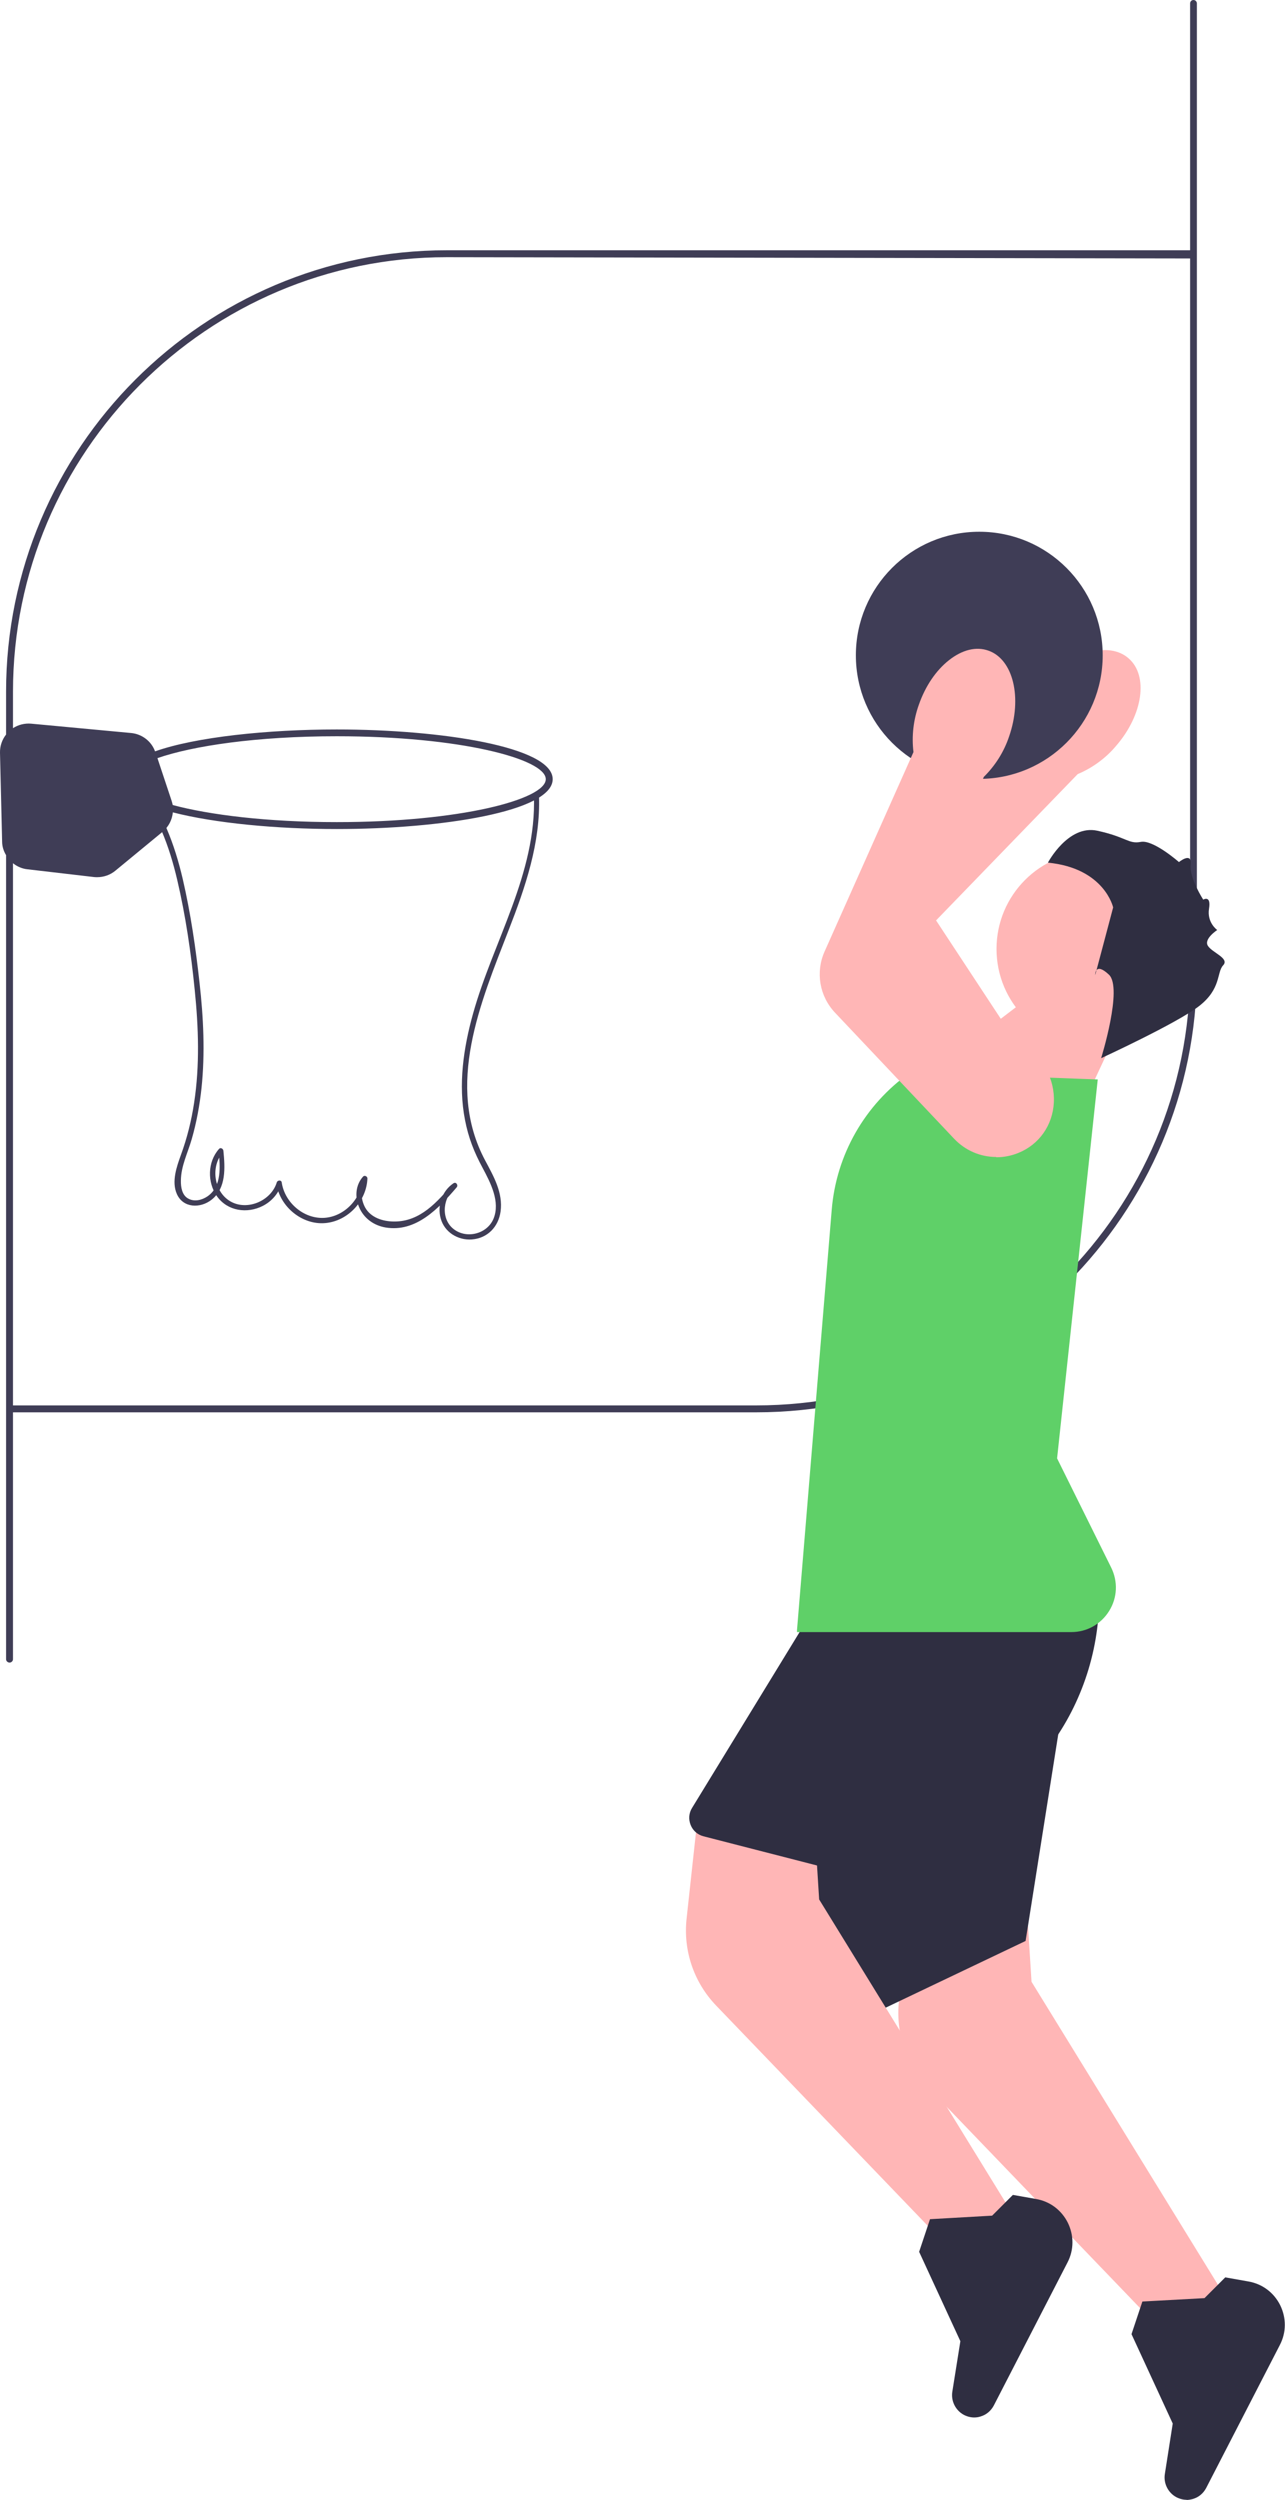 <?xml version="1.0" encoding="UTF-8"?><svg id="Calque_1" xmlns="http://www.w3.org/2000/svg" viewBox="0 0 91 177"><defs><style>.cls-1{fill:#ffb6b6;}.cls-2{fill:#2f2e41;}.cls-3{fill:#3f3d56;}.cls-4{fill:#5fd068;}</style></defs><path class="cls-3" d="m84.52,0c-.14,0-.24.11-.24.24v17.48H31.64C14.43,17.72.43,31.74.43,48.98v3.03c-.29.37-.44.82-.43,1.29l.15,6.29c0,.35.11.68.28.96v56.93c0,.13.11.24.25.24.13,0,.24-.11.24-.24v-17.48h52.63c17.21,0,31.21-14.02,31.21-31.26V.24c0-.13-.11-.24-.24-.24Zm-.24,68.74c0,16.97-13.79,30.77-30.73,30.77H.92v-38.39c.28.23.64.39,1.02.43l4.72.55c.07.01.15.01.22.01.47,0,.93-.16,1.29-.46l3.35-2.76c.42-.35.67-.84.72-1.37,2.98.77,7.37,1.18,11.61,1.18,7.41,0,15.29-1.24,15.29-3.53s-7.88-3.52-15.29-3.52c-4.89,0-9.98.53-12.87,1.55-.26-.72-.93-1.23-1.7-1.3l-7.07-.66c-.45-.04-.91.07-1.29.32v-2.58c0-16.97,13.78-30.77,30.72-30.77l52.64.09v50.44ZM12.23,56.99c-.02-.1-.05-.2-.08-.3l-1-3.01c2.5-.87,7.04-1.55,12.7-1.55,8.73,0,14.8,1.61,14.8,3.04s-6.07,3.04-14.8,3.04c-4.92,0-9-.51-11.62-1.21h0Z"/><path class="cls-1" d="m60.08,64.97c0-1.05.42-2.08,1.2-2.84l11.05-10.79c.29-1.1.84-2.13,1.6-2.98.91-1.05,2.03-1.82,3.16-2.15,1.14-.34,2.15-.2,2.84.41,1.41,1.23,1.01,4-.89,6.19-.73.87-1.67,1.56-2.72,2l-10.03,10.36,5.52,8.39c1.07,1.25,1.31,2.98.61,4.5-.67,1.47-2.08,2.39-3.67,2.39-1.7,0-3.21-1.02-3.84-2.6l-4.54-11.4c-.19-.48-.28-.98-.28-1.48h0Z"/><path class="cls-3" d="m69.35,55.15c4.82,0,8.74-3.92,8.74-8.75s-3.91-8.75-8.74-8.75-8.74,3.92-8.74,8.75,3.91,8.75,8.74,8.75Z"/><path class="cls-1" d="m73.9,69.82l-6.5,4.97,8.25,5.68,4.14-8.89-5.89-1.75Z"/><path class="cls-1" d="m77.45,74.09c3.8,0,6.88-3.09,6.88-6.9s-3.08-6.9-6.88-6.9-6.88,3.09-6.88,6.9,3.08,6.9,6.88,6.9Z"/><path class="cls-2" d="m77.98,74.92s1.55-4.97.55-5.91-.97.03-.97.03l1.27-4.79s-.61-2.78-4.62-3.17c0,0,1.43-2.71,3.5-2.26,2.07.45,2.2.96,3.08.79.88-.17,2.7,1.43,2.7,1.43,0,0,.93-.76.83.18-.11.94.89,2.48.89,2.48,0,0,.57-.35.41.64-.16.99.58,1.51.58,1.51,0,0-.97.63-.66,1.12.31.49,1.55.88,1.08,1.38-.47.5-.12,1.66-1.71,2.89-1.59,1.23-6.94,3.69-6.94,3.69h0Z"/><path class="cls-1" d="m82.06,164.8l-.06-.06-16.25-16.91c-1.57-1.64-2.33-3.87-2.09-6.13l.85-7.81,8.23,1.5.31,4.93,13.82,22.46-4.82,2.03Z"/><path class="cls-2" d="m84.04,177c-.26,0-.52-.07-.76-.2-.57-.32-.89-.97-.79-1.62l.56-3.58-2.92-6.33.77-2.31,4.4-.24,1.47-1.47,1.64.29c.98.17,1.8.78,2.25,1.68.44.9.44,1.92-.02,2.81l-5.22,10.13c-.2.38-.53.66-.94.78-.15.04-.3.07-.46.07Z"/><path class="cls-2" d="m75.78,117.5l-3.15,19.93-15.29,7.29-2.43-19.45,20.87-7.78Z"/><path class="cls-1" d="m67.02,158.97l-.06-.06-16.25-16.91c-1.57-1.64-2.33-3.87-2.09-6.13l.85-7.81,8.23,1.5.31,4.93,13.82,22.46-4.82,2.03Z"/><path class="cls-2" d="m68.99,171.17c-.26,0-.52-.07-.76-.2-.57-.32-.89-.97-.79-1.62l.57-3.58-2.92-6.33.77-2.31,4.4-.25,1.47-1.47,1.64.29c.98.17,1.8.78,2.25,1.68.44.9.44,1.92-.02,2.81l-5.22,10.13c-.2.38-.53.66-.94.78-.15.05-.3.07-.46.07Z"/><path class="cls-2" d="m58.39,110.82l-1.71,4.65-7.67,12.54c-.23.37-.26.81-.1,1.21.16.4.49.69.91.8l16.92,4.35,7.83-11.02c2.23-3.14,3.39-6.99,3.26-10.85l-19.46-1.68Z"/><path class="cls-4" d="m75.86,115.56h-19.42v-.13s2.46-29.77,2.46-29.77c.32-3.9,2.34-7.44,5.53-9.7l.03-.02,13.28.49-2.88,26.83,3.83,7.73c.49.99.44,2.14-.14,3.07-.58.94-1.58,1.5-2.68,1.5h0Z"/><path class="cls-1" d="m70.55,81.92c-1.11,0-2.19-.45-2.99-1.3l-8.42-8.91c-1.11-1.17-1.4-2.88-.74-4.35l6.29-14.11c-.14-1.13,0-2.29.38-3.35.46-1.32,1.22-2.44,2.14-3.16.94-.74,1.93-.98,2.79-.67,1.76.62,2.41,3.35,1.46,6.08-.36,1.08-.98,2.06-1.79,2.86l-5.5,13.34,8.23,5.75c1.45.76,2.31,2.28,2.23,3.96-.08,1.62-1.05,2.99-2.53,3.58-.5.2-1.03.3-1.54.3Z"/><path class="cls-3" d="m9.59,55.72c1.56,1.89,2.41,4.23,2.96,6.58.6,2.56.98,5.19,1.24,7.8.27,2.64.36,5.33-.04,7.96-.19,1.27-.5,2.52-.94,3.72-.3.83-.67,1.88-.29,2.75.44,1.02,1.67,1.04,2.46.42,1.05-.82.96-2.28.84-3.47-.01-.14-.2-.26-.31-.13-.82.92-.84,2.37-.14,3.36.75,1.05,2.14,1.24,3.25.67.62-.32,1.11-.87,1.31-1.55h-.35c.24,1.61,1.82,2.92,3.46,2.77,1.6-.14,2.92-1.56,2.98-3.16,0-.15-.21-.25-.31-.13-.53.59-.59,1.43-.29,2.14.33.8,1.03,1.31,1.87,1.46,2.16.37,3.78-1.35,5.05-2.84.13-.15-.04-.41-.22-.29-.81.53-1.17,1.58-.91,2.5.27.97,1.22,1.55,2.2,1.48,1.11-.08,1.89-.89,2.04-1.98.18-1.32-.49-2.49-1.09-3.61-2.84-5.32-.33-11.18,1.66-16.31,1.18-3.03,2.27-6.19,2.15-9.5,0-.23-.37-.23-.36,0,.19,5.48-2.88,10.28-4.31,15.41-.68,2.43-1.06,5.03-.57,7.53.24,1.25.65,2.29,1.25,3.4.56,1.05,1.26,2.39.77,3.59-.46,1.11-1.98,1.47-2.89.68-.87-.75-.69-2.28.25-2.89l-.22-.29c-1.11,1.3-2.32,2.71-4.17,2.7-.8,0-1.66-.27-2.06-.99-.33-.61-.37-1.41.12-1.95l-.31-.13c-.05,1.42-1.26,2.72-2.7,2.81-1.46.09-2.81-1.08-3.02-2.51-.03-.19-.3-.16-.35,0-.39,1.3-2.09,2.04-3.29,1.34-1.17-.68-1.41-2.48-.52-3.47l-.31-.13c.11,1.1.25,2.54-.79,3.25-.4.27-.93.4-1.37.15-.43-.24-.52-.81-.51-1.27.01-1.04.49-1.96.77-2.94.34-1.18.56-2.39.69-3.6.26-2.48.14-5-.14-7.47-.27-2.46-.63-4.93-1.19-7.35-.57-2.44-1.46-4.84-3.07-6.79-.15-.18-.41.08-.26.26h0Z"/></svg>